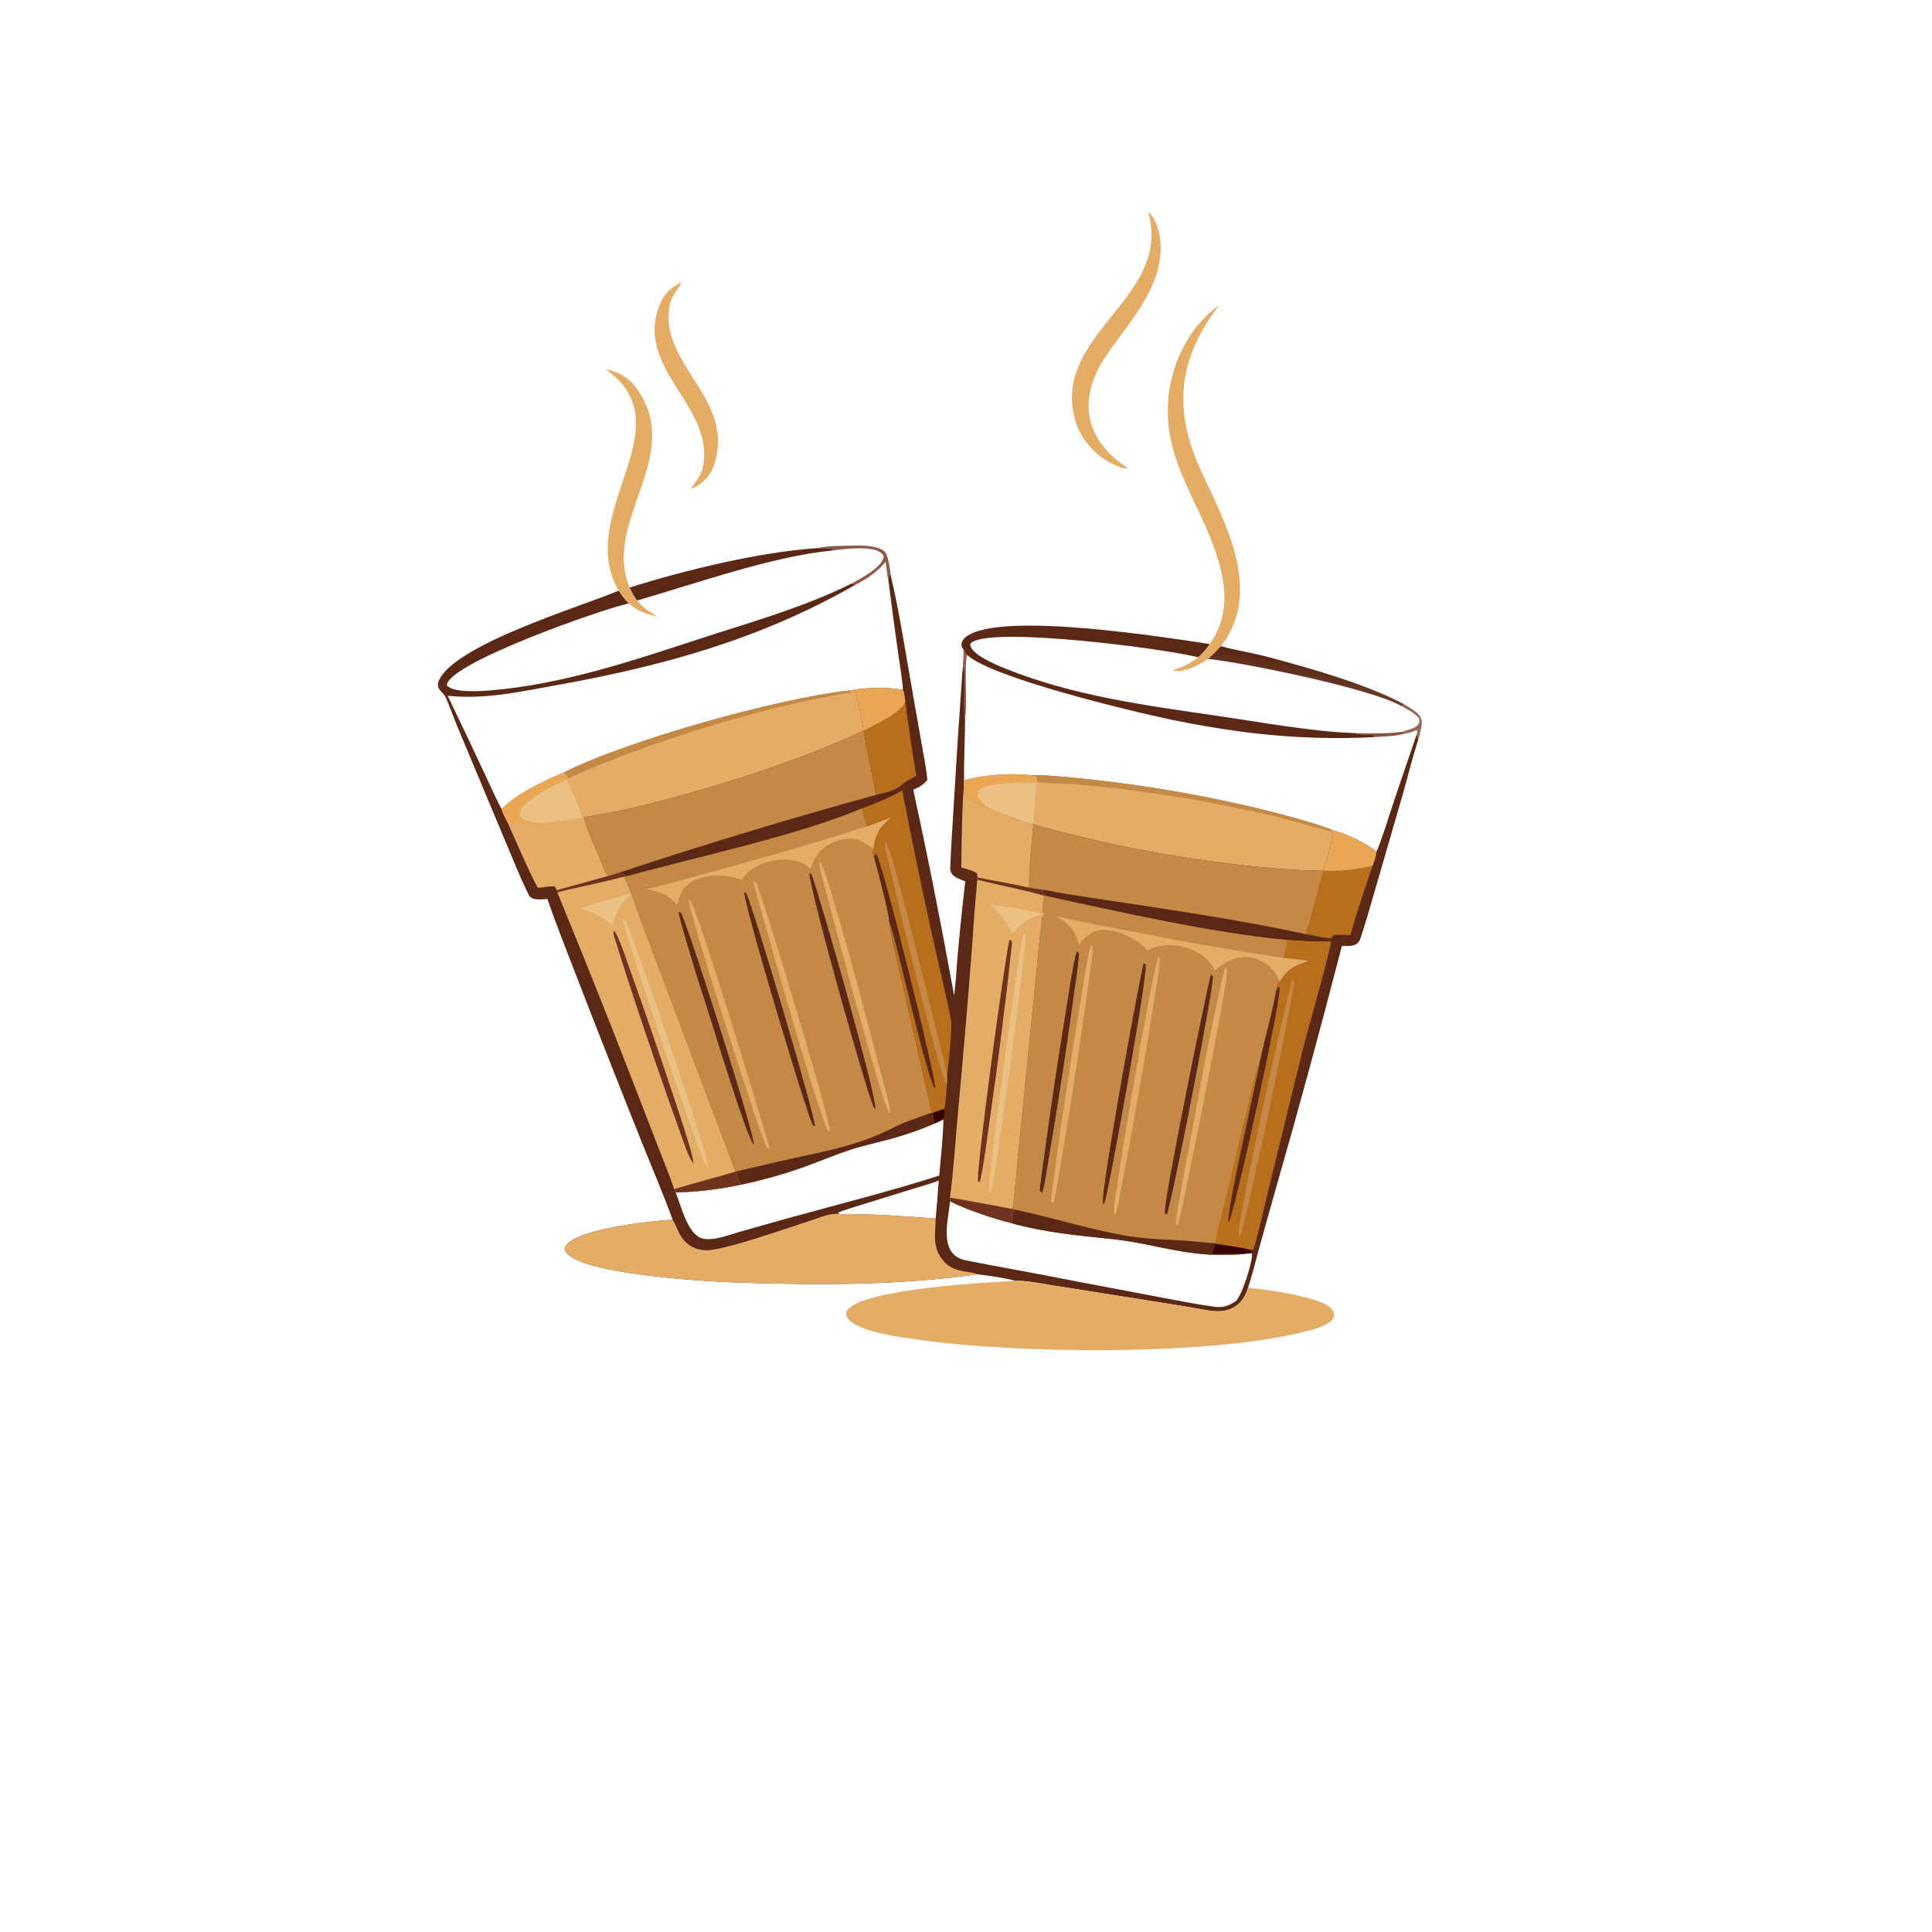 <?xml version="1.0" encoding="utf-8" ?><svg xmlns="http://www.w3.org/2000/svg" xmlns:xlink="http://www.w3.org/1999/xlink" width="3162" height="3162" viewBox="0 0 3162 3162"><path fill="#5B2815" d="M1454.42 953.352C1454.72 949.513 1454.86 945.682 1455.03 941.836L1457.51 940.51C1471.46 997.666 1484.24 1080.97 1494.71 1139.85L1509.42 1223.04C1512.08 1238.23 1516.7 1261.9 1517.72 1276.89C1509.83 1285.02 1505.25 1288.12 1494.68 1292.44C1517 1394.99 1537.56 1497.92 1556.36 1601.18L1561.67 1629.46L1564.63 1599.54C1567.69 1552.39 1574.26 1490.01 1579.76 1442.6C1568.56 1437.89 1554.6 1434.44 1555.18 1420.12C1556.64 1384.5 1559 1348.94 1561.19 1313.35C1565.28 1242.81 1569.87 1172.29 1574.95 1101.81C1576.89 1095 1577.7 1092.03 1578.67 1085.08C1580.4 1109.98 1576.33 1152.96 1579.51 1175.3C1579.39 1209.3 1577.5 1243.45 1577.76 1277.32C1605.26 1268.44 1657.76 1264.8 1686.81 1268.73C1714.9 1268.13 1764.7 1273.47 1793.23 1276.72C1905.2 1289.47 2018.74 1310.55 2127.22 1341.1C2139.52 1344.56 2170.61 1353.76 2180.98 1358.85C2203.04 1364.63 2234.99 1379.22 2252.63 1393.92C2257.17 1387.68 2278.13 1320.92 2281.89 1309.59L2318.09 1203.41L2319.89 1204.21L2321.1 1210.81C2312.15 1238.38 2304.12 1270.81 2296.14 1299.02L2252.2 1450.68C2243.82 1479.22 2235.84 1508.04 2226.43 1536.24C2221.84 1550 2208.32 1548.25 2196.18 1548.25C2161.91 1681.24 2125.85 1813.77 2088 1945.8C2078.39 1979.5 2068.95 2013.25 2059.68 2047.05C2054.53 2065.76 2048.7 2089.73 2042.58 2107.43C2033.75 2139.48 2008.91 2150.23 1977.96 2144.73C1949.61 2139.7 1920.75 2135.09 1892.31 2130.53L1724.21 2103.94C1711.71 2101.95 1672.33 2094.56 1662.07 2096.41C1646.2 2091.6 1616.2 2087.51 1599.52 2085.55C1472.63 2103.99 1335.95 2103.31 1207.82 2099.15C1167.96 2097.85 932.202 2086.07 924.08 2043.98C929.321 2011.85 1070.92 1997.75 1100.85 1996.21C1085.99 1955.01 1065.13 1906.37 1048.67 1865.17C1014.34 1779.31 980.489 1693.26 947.12 1607.02C930.192 1563.07 911.082 1515.45 895.875 1471.31C887.062 1471.86 870.308 1474.35 865.74 1465.27C852.244 1438.44 840.709 1409.23 829.044 1381.57L749.369 1191.12C742.635 1175.01 736.931 1158.43 729.998 1142.42C726.794 1135.03 720.788 1132.17 717.737 1125.76C716.247 1122.63 716.388 1118.96 717.555 1115.76C739.323 1056.15 951.982 992.487 1011.07 967.244L1012.47 966.636C1018.39 974.907 1022.04 980.414 1029.32 987.549C988.71 995.788 733.668 1085.15 731.3 1121.36C740.384 1134.54 787.872 1131.18 802.765 1129.94C919.642 1120.19 1032.63 1082.38 1143.44 1046.08C1226.64 1018.82 1314.97 994.349 1393.41 955.197L1399.97 957.07C1243.91 1046.36 1085.66 1090.03 909.212 1121.68C847.499 1132.74 796.169 1144.73 732.683 1138.78C753.409 1181.72 773.843 1224.81 793.986 1268.03C798.105 1276.82 817.697 1319.85 821.094 1324.35C844.008 1299.81 890.27 1277.96 921.747 1264.75C1026.63 1211.95 1273.32 1142.79 1390.8 1130.07C1418.42 1125.16 1450.11 1124.06 1477.69 1129.23C1477.96 1120.61 1471.96 1083.26 1470.51 1072.92C1464.82 1033.11 1459.45 993.253 1454.42 953.352ZM2048.71 2050.71C2044.71 2051.11 2038.92 2051.87 2035.05 2052.05C2025.8 2053.9 2011.83 2053.26 2002.24 2053.52C1940.76 2055.54 1882.17 2034.34 1822.06 2028.05C1765.24 2022.1 1710.95 2017.33 1655.53 2001.87C1625.19 1994.33 1583.03 1980.09 1555.05 1966.27C1551.2 1999.86 1535.93 2053.92 1580.73 2062.77C1604.09 2067.38 1627.26 2071.78 1650.67 2076.06C1689.13 2083.06 1727.52 2090.37 1765.86 2097.98L1915.66 2126.33C1939.3 2130.67 1962.71 2135.4 1986.93 2138.55C2001.45 2140.43 2009.61 2137.86 2021.91 2129.98C2032.18 2123.4 2052.39 2058.31 2048.71 2050.71ZM1530.1 1838.59C1507.5 1848.31 1484.28 1856.51 1460.58 1863.15C1439.08 1869.1 1413.33 1874.57 1392.51 1881.35C1366.93 1889.67 1339.9 1901.2 1314.29 1910.39C1281.24 1922 1247.48 1931.48 1213.22 1938.77C1177.9 1946.38 1141.94 1950.68 1105.81 1951.61C1114.52 1973 1123.22 2011.71 1143.33 2024.29C1159.56 2034.45 1191.85 2021.4 1209.86 2016.28L1287 1994.5C1365.36 1972.73 1461.08 1948.67 1537.17 1923.99C1539.47 1896.75 1543.86 1858.53 1544 1832.04L1530.1 1838.59ZM1531.31 1994.4C1533.26 1973.69 1534.95 1952.95 1536.38 1932.2C1525.93 1936.59 1504.82 1942.43 1493.42 1945.95L1409.13 1972.13C1401.98 1974.37 1376.86 1981.68 1371.47 1984.92L1373.84 1986.88C1425.16 1986.58 1480.26 1990.39 1531.31 1994.4Z"/><path fill="#C48946" d="M1709.32 1466.14L1711.35 1466.21C1832.95 1492.55 1982.77 1526.69 2104.82 1538.18C2128.12 1540.22 2155.31 1542 2178.45 1540.96C2166.7 1595.36 2145.31 1665.06 2131.19 1720.75L2072.89 1958.91C2069.43 1973.06 2054.48 2039.65 2050.07 2046.46L2048.71 2050.71C2044.71 2051.11 2038.92 2051.87 2035.05 2052.05C2025.8 2053.9 2011.83 2053.26 2002.24 2053.52C1940.76 2055.54 1882.17 2034.34 1822.06 2028.05C1765.24 2022.1 1710.95 2017.33 1655.53 2001.87C1656.58 1992.99 1653.7 1985.8 1661.01 1979.71L1656.83 1978.65C1659.81 1968.87 1665.23 1900.92 1666.65 1886.37L1695.44 1598.71C1698.29 1569.99 1701.7 1530.16 1705.93 1500.58C1707.79 1498.52 1709.36 1496.78 1710.64 1495.36L1706.63 1492.88C1705.27 1486.41 1708.16 1473.28 1709.32 1466.14Z"/><path fill="#B76F1D" d="M2104.82 1538.18C2128.12 1540.22 2155.31 1542 2178.45 1540.96C2166.7 1595.36 2145.31 1665.06 2131.19 1720.75L2072.89 1958.91C2069.43 1973.06 2054.48 2039.65 2050.07 2046.46C2033.02 2041.82 2008.32 2038.6 1990.28 2035.85L1988.86 2034.72C1990.88 2019.09 2007.09 1957.76 2011.64 1938.77L2042.4 1810C2045.95 1795.16 2057.23 1743.32 2062.84 1733.54C2070.14 1698.46 2083.01 1655.17 2088.51 1621.43C2089.1 1614.81 2088.85 1610.03 2094.38 1605.99C2107.76 1585.11 2118.95 1579.82 2141.33 1572.63C2128.63 1570.59 2113.46 1569.27 2100.52 1567.77C2102.08 1560.4 2108.38 1544.3 2104.82 1538.18Z"/><path fill="#5B2815" d="M2088.51 1621.43L2091.47 1616.07L2094.21 1615.52C2098.89 1627.95 2019.02 1993.19 2010.75 2000.95C2005.15 1990.07 2057.61 1765.23 2062.84 1733.54C2070.14 1698.46 2083.01 1655.17 2088.51 1621.43Z"/><path fill="#C48946" d="M2115.12 1603.3C2117.89 1605.49 2116.91 1604.47 2118.41 1608.01C2099.21 1712.78 2077.84 1817.13 2054.32 1921.02C2050.75 1937.07 2034.32 2013.1 2029.29 2024.02L2027.19 2021.33C2024.07 2001.47 2101.84 1646.46 2115.12 1603.3Z"/><path fill="#5B2815" d="M1661.01 1979.71C1720.49 1992.05 1779.71 2011.25 1839.92 2021.95C1872.29 2027.7 1904.87 2028.45 1937.78 2030.38C1952.3 2031.24 1976.1 2034.54 1988.86 2034.72L1990.28 2035.85C2008.32 2038.6 2033.02 2041.82 2050.07 2046.46L2048.71 2050.71C2044.71 2051.11 2038.92 2051.87 2035.05 2052.05C2025.8 2053.9 2011.83 2053.26 2002.24 2053.52C1940.76 2055.54 1882.17 2034.34 1822.06 2028.05C1765.24 2022.1 1710.95 2017.33 1655.53 2001.87C1656.58 1992.99 1653.7 1985.8 1661.01 1979.71Z"/><path fill="#380000" d="M1990.28 2035.85C2008.32 2038.6 2033.02 2041.82 2050.07 2046.46L2048.71 2050.71C2044.71 2051.11 2038.92 2051.87 2035.05 2052.05C2020.85 2050.88 1998.96 2051.54 1984.18 2051.54C1985.66 2046.03 1986.63 2040 1990.28 2035.85Z"/><path fill="#E3AC67" d="M1766.3 1546.24C1759.12 1521.33 1750.87 1514.51 1730.48 1499.63C1773.14 1510.17 1823.29 1518.87 1867 1527.26C1944.5 1542.66 2022.36 1556.17 2100.52 1567.77C2113.46 1569.27 2128.63 1570.59 2141.33 1572.63C2118.95 1579.82 2107.76 1585.11 2094.38 1605.99C2091.11 1600.46 2088.18 1592.67 2084.04 1588.25C2054.03 1556.18 2017.53 1561.68 1988.11 1588.4C1987 1586.08 1985.78 1583.81 1984.47 1581.59C1965.41 1549.84 1910.33 1536.78 1878.46 1555.38C1858.98 1535.82 1829.2 1519.62 1800.31 1522.35C1785.15 1523.78 1774.9 1534.61 1766.3 1546.24Z"/><path fill="#E3AC67" d="M2004.72 1584.57L2008.08 1586.65C2011.88 1601.84 1936.16 1974.91 1928.15 2005.17L1924.71 2002.69C1923.93 1996.43 1935.21 1934.37 1937.04 1924.98C1958.73 1813.4 1977.68 1694.62 2004.72 1584.57Z"/><path fill="#E3AC67" d="M1896.29 1565.06C1896.93 1565.79 1897.86 1567.67 1898.38 1568.62C1897.12 1591.55 1889.01 1636.45 1885.17 1660.46C1875.29 1721.82 1864.84 1783.09 1853.81 1844.25C1848.01 1877.02 1841.91 1909.74 1835.5 1942.4C1833.26 1953.81 1829.27 1978.01 1825.46 1988.13L1822.83 1985.18C1821.46 1965.97 1885.95 1585.49 1896.29 1565.06Z"/><path fill="#E3AC67" d="M1785.37 1546.35C1786.87 1547.43 1787.19 1548.09 1788.4 1549.54C1788.63 1561.23 1785.03 1583.33 1783.39 1595.55C1779.65 1623.56 1775.72 1651.54 1771.61 1679.5C1761.9 1745.84 1751.55 1812.08 1740.57 1878.22C1735.6 1907.46 1730.57 1941 1724.16 1969.72C1721.65 1968.6 1723.02 1969.38 1720.24 1967.07C1720.48 1953.37 1725.09 1925.07 1727.03 1910.74C1732.44 1870.78 1738.2 1830.88 1744.3 1791.02C1752.59 1736.24 1761.27 1681.51 1770.34 1626.86C1773.93 1605.55 1779.7 1565.78 1785.37 1546.35Z"/><path fill="#5B2815" d="M1762.32 1557.12C1765 1558.8 1764.04 1558 1765.79 1560.92C1765.57 1575.91 1759.03 1617.4 1756.64 1634.63C1749.46 1686.99 1741.74 1739.27 1733.49 1791.47C1728 1826.26 1722.34 1861.02 1716.5 1895.76C1713.94 1911.02 1710.05 1938.67 1705.59 1952.36C1703.95 1951.37 1703.24 1950.44 1701.84 1949.07C1701.51 1943.74 1708.98 1892.46 1710.25 1882.93C1720.36 1807.91 1731.59 1733.05 1743.94 1658.37C1747.81 1634.67 1756.04 1576.9 1762.32 1557.12Z"/><path fill="#5B2815" d="M1981.58 1595.38L1984.99 1597.43C1987.77 1611.94 1919.47 1960.53 1909.67 1988.05L1906.5 1985.67C1902.59 1973.49 1972.28 1633.02 1981.58 1595.38Z"/><path fill="#5B2815" d="M1871.68 1576.71C1873.79 1577.63 1874.29 1577.23 1875.02 1578.99C1879.63 1590.13 1814.2 1954.2 1807.19 1970.56L1805.13 1969.01C1800.15 1958.05 1861.64 1617.42 1871.68 1576.71Z"/><path fill="#C48946" d="M1026.92 1433.71C1142.49 1401.84 1302.9 1368.2 1410.85 1322.99C1413.76 1331.97 1415.95 1345.76 1419.09 1352.44C1432.69 1347.34 1446.27 1342.16 1459.81 1336.92C1445.07 1349.22 1436 1358.91 1431.43 1378.54C1431.61 1386.43 1431.11 1387.55 1428.26 1394.98C1429.04 1399.16 1428.62 1399.63 1430.73 1402.91C1435.39 1420.08 1455.36 1495.5 1455.56 1509.38C1456.42 1525.61 1474.25 1597.9 1479.17 1618.59C1495.02 1685.41 1509.1 1754.37 1525.45 1820.85L1526.33 1821.46C1527.35 1828.87 1527.71 1831.56 1530.1 1838.59C1507.5 1848.31 1484.28 1856.51 1460.58 1863.15C1439.08 1869.1 1413.33 1874.57 1392.51 1881.35C1366.93 1889.67 1339.9 1901.2 1314.29 1910.39C1281.24 1922 1247.48 1931.48 1213.22 1938.77C1208.24 1934.04 1206.39 1924.17 1205.02 1917.39L1203.8 1917.44L1076.08 1578.74L1045.28 1496.57C1036.86 1473.48 1033.1 1457.2 1020.93 1435L1026.92 1433.71Z"/><path fill="#E3AC67" d="M1459.81 1336.92C1445.07 1349.22 1436 1358.91 1431.43 1378.54L1428.78 1388.5C1424.46 1386.06 1409.4 1375.86 1406.58 1374.95C1392.3 1370.3 1371.16 1373.33 1358.2 1381.04C1340.59 1391.53 1332.6 1402.77 1326.9 1421.74C1295.83 1394.34 1235.9 1406.92 1213.79 1439.65C1188.4 1431.32 1159.7 1429.91 1134.67 1441.69C1117.49 1449.78 1112.83 1464.74 1108.1 1481.24C1092.99 1462.38 1080.27 1460.16 1057.59 1455.26C1090.37 1448.03 1128.39 1436.92 1161.07 1427.94C1218.31 1412.3 1275.42 1396.16 1332.38 1379.52C1361.39 1370.86 1390.14 1360.99 1419.09 1352.44C1432.69 1347.34 1446.27 1342.16 1459.81 1336.92Z"/><path fill="#5B2815" d="M1525.45 1820.85L1526.33 1821.46C1527.35 1828.87 1527.71 1831.56 1530.1 1838.59C1507.5 1848.31 1484.28 1856.51 1460.58 1863.15C1439.08 1869.1 1413.33 1874.57 1392.51 1881.35C1366.93 1889.67 1339.9 1901.2 1314.29 1910.39C1281.24 1922 1247.48 1931.48 1213.22 1938.77C1208.24 1934.04 1206.39 1924.17 1205.02 1917.39C1237.54 1909.47 1270.14 1901.89 1302.82 1894.63C1360.8 1882.24 1408.52 1872.88 1462.12 1845.51C1480.05 1836.35 1506.3 1827.79 1525.45 1820.85Z"/><path fill="#E3AC67" d="M1233.12 1441.03L1236.37 1442.17C1243.29 1449.13 1353.97 1815.77 1358.58 1851C1354.84 1850.54 1356.63 1850.93 1353.11 1848.27C1322.09 1759.59 1290.12 1646.84 1264.31 1555.92L1243.78 1483.47C1240.55 1471.82 1234.67 1452.61 1233.12 1441.03Z"/><path fill="#E3AC67" d="M1340.84 1408.72C1353.59 1414.96 1440.2 1750.4 1452.42 1796.91C1454.16 1803.56 1457.76 1815.58 1456.43 1822.48C1444.87 1815.99 1356.46 1476.97 1344.81 1431.52C1343.33 1425.74 1340.27 1414.73 1340.84 1408.72Z"/><path fill="#E3AC67" d="M1127.15 1472.38C1127.64 1472.61 1128.15 1472.8 1128.62 1473.07C1139.99 1479.54 1247.59 1837.42 1259.69 1879.57L1255.94 1879.61C1248.22 1871.73 1128.35 1497.8 1127.15 1472.38Z"/><path fill="#5B2815" d="M1324.62 1429.02C1326.41 1429.73 1327.9 1429.97 1328.37 1431.29C1345.31 1478.68 1434.15 1791.23 1432.8 1814.67C1432.16 1814.32 1431.48 1814.05 1430.88 1813.63C1423.95 1808.75 1325.99 1461.21 1324.62 1429.02Z"/><path fill="#5B2815" d="M1110.61 1492.11L1114.79 1494.33C1130.63 1527.95 1236.13 1859.75 1233.76 1873.3C1222.47 1865.44 1158.95 1652.82 1148.08 1621.64C1143.82 1609.43 1111.02 1502.64 1110.61 1492.11Z"/><path fill="#5B2815" d="M1218.12 1459.91L1221.38 1461.9C1234.08 1488.98 1332.42 1820.14 1333.85 1843.34L1329.99 1841.48C1316.19 1809.57 1216.96 1480.04 1218.12 1459.91Z"/><path fill="#E3AC67" d="M1599.61 1435.78C1626.11 1441.72 1657.07 1446.16 1681.76 1452.19C1690.53 1453.59 1700.23 1455.35 1708.95 1456.42L1705.25 1458.62C1706.33 1462.95 1708.27 1461.55 1711.35 1466.21L1709.32 1466.14C1708.16 1473.28 1705.27 1486.41 1706.63 1492.88L1710.64 1495.36C1709.36 1496.78 1707.79 1498.52 1705.93 1500.58C1701.7 1530.16 1698.29 1569.99 1695.44 1598.71L1666.65 1886.37C1665.23 1900.92 1659.81 1968.87 1656.83 1978.65L1661.01 1979.71C1653.7 1985.8 1656.58 1992.99 1655.53 2001.87C1625.19 1994.33 1583.03 1980.09 1555.05 1966.27L1554.7 1960.07C1560.29 1920.22 1563.45 1869.5 1567.16 1828.83C1575.06 1744.09 1582.32 1659.28 1588.95 1574.43C1592.48 1530.25 1595.17 1483.42 1599.48 1439.7L1599.61 1435.78Z"/><path fill="#6E331E" d="M1554.7 1960.07C1589.25 1965.79 1622.47 1972.24 1656.83 1978.65L1661.01 1979.71C1653.7 1985.8 1656.58 1992.99 1655.53 2001.87C1625.19 1994.33 1583.03 1980.09 1555.05 1966.27L1554.7 1960.07Z"/><path fill="#6E331E" d="M1599.61 1435.78C1626.11 1441.72 1657.07 1446.16 1681.76 1452.19C1690.53 1453.59 1700.23 1455.35 1708.95 1456.42L1705.25 1458.62C1706.33 1462.95 1708.27 1461.55 1711.35 1466.21L1709.32 1466.14C1681.89 1457.45 1631.03 1448.01 1599.48 1439.7L1599.61 1435.78Z"/><path fill="#EBC083" d="M1675.35 1527.46L1677.9 1528.96C1680.65 1534.72 1673.38 1584.35 1672.13 1594.86C1662.71 1675.08 1652.13 1755.15 1640.43 1835.06C1635.89 1866.21 1629.06 1922.24 1621.84 1951.82C1620.34 1951.17 1619.6 1950.35 1618.26 1949.27C1617.72 1938.26 1627.87 1860.38 1629.65 1845.73C1638.5 1774.21 1648.15 1702.79 1658.6 1631.49C1662.05 1607.83 1669.57 1548.59 1675.35 1527.46Z"/><path fill="#6E331E" d="M1652.12 1538.07C1655.98 1540.04 1654.47 1538.76 1656.5 1542.23C1646.02 1639.54 1633.77 1736.65 1619.73 1833.51C1616.8 1853.86 1608.5 1919.31 1603.4 1934.51L1600.88 1933.27C1596.27 1922.49 1644.75 1566.95 1652.12 1538.07Z"/><path fill="#EBC083" d="M1621.52 1480.25C1643.43 1482.88 1682.76 1489.91 1704.52 1494.8L1704.77 1495.89L1684.63 1503.67C1671.03 1512.63 1666.58 1516.94 1655.83 1528.76C1646.95 1506.47 1638.34 1497.44 1621.52 1480.25Z"/><path fill="#E3AC67" d="M995.68 1433.47L1012.84 1428.38C1018.7 1431.07 1020.77 1432.02 1026.92 1433.71L1020.93 1435C1033.1 1457.2 1036.86 1473.48 1045.28 1496.57L1076.08 1578.74L1203.8 1917.44L1205.02 1917.39C1206.39 1924.17 1208.24 1934.04 1213.22 1938.77C1177.9 1946.38 1141.94 1950.68 1105.81 1951.61L1103.37 1946.25C1097.59 1928.14 1087.3 1903.33 1080.29 1885.19L1039.43 1779.72C998.199 1672.96 955.774 1566.65 912.168 1460.83L910.971 1456.86L995.68 1433.47Z"/><path fill="#6E331E" d="M1203.8 1917.44L1205.02 1917.39C1206.39 1924.17 1208.24 1934.04 1213.22 1938.77C1177.9 1946.38 1141.94 1950.68 1105.81 1951.61L1103.37 1946.25C1137.09 1935.77 1171 1927.63 1203.8 1917.44Z"/><path fill="#6E331E" d="M995.68 1433.47L1012.84 1428.38C1018.7 1431.07 1020.77 1432.02 1026.92 1433.71L1020.93 1435C997.583 1440.91 974.128 1446.4 950.579 1451.46C940.542 1453.7 921.166 1457.46 912.168 1460.83L910.971 1456.86L995.68 1433.47Z"/><path fill="#EBC083" d="M1019.2 1504.61C1022.45 1505.72 1021.51 1505.35 1024.38 1507.34C1042.12 1548.36 1160.09 1891.19 1158.83 1910.67C1157.97 1910.1 1156.99 1909.68 1156.23 1908.98C1147.29 1900.79 1023.06 1529.54 1019.2 1504.61Z"/><path fill="#6E331E" d="M1004.9 1523.54C1011.04 1527.27 1026.2 1573.63 1029.71 1583.37C1053.53 1649.79 1076.53 1716.51 1098.7 1783.5C1104.01 1799.52 1135.94 1892.45 1134.69 1903.37C1128.08 1898.93 1113.7 1854.63 1109.93 1844.21C1085.5 1776.09 1061.92 1707.67 1039.19 1638.97C1027.3 1603.11 1015.48 1566.4 1004.39 1530.22C1003.55 1527.47 1004.09 1526.03 1004.9 1523.54Z"/><path fill="#EBC083" d="M1030.95 1462.65L1032 1464.47C1014.72 1479.58 1008.07 1492.46 1002.52 1514.35C993.031 1506.35 985.882 1501.36 974.777 1496C966.632 1492.58 957.918 1489.48 949.622 1486.37C974.848 1478.23 1005.44 1469.44 1030.95 1462.65Z"/><path fill="#E3AC67" d="M1577.76 1277.32C1605.26 1268.44 1657.76 1264.8 1686.81 1268.73C1714.9 1268.13 1764.7 1273.47 1793.23 1276.72C1905.2 1289.47 2018.74 1310.55 2127.22 1341.1C2139.52 1344.56 2170.61 1353.76 2180.98 1358.85L2175.44 1359.75C2178.71 1361.84 2180.65 1361.96 2180.75 1364.72C2181.13 1375.1 2169.11 1416.63 2165.09 1425.03C2124.18 1425.33 2070.06 1420.16 2029.89 1415.59C1915.46 1402.7 1802.28 1380.52 1691.45 1349.28L1690.22 1348.57C1675.61 1345.85 1628.72 1328.04 1615.33 1321.11C1601.6 1317.77 1590.18 1309.98 1578.61 1302.24C1578.56 1296.09 1578.13 1290.25 1577.73 1284.13L1577.76 1277.32Z"/><path fill="#EBC083" d="M1577.76 1277.32C1605.26 1268.44 1657.76 1264.8 1686.81 1268.73C1696.08 1271.46 1697.02 1269.67 1697.69 1280.14C1684.67 1279.47 1667.02 1278.58 1654.38 1281.61L1695.95 1281.29C1695.23 1293.3 1693.08 1338.37 1690.22 1348.57C1675.61 1345.85 1628.72 1328.04 1615.33 1321.11C1601.6 1317.77 1590.18 1309.98 1578.61 1302.24C1578.56 1296.09 1578.13 1290.25 1577.73 1284.13L1577.76 1277.32Z"/><path fill="#E9A655" d="M1577.76 1277.32C1605.26 1268.44 1657.76 1264.8 1686.81 1268.73C1696.08 1271.46 1697.02 1269.67 1697.69 1280.14C1684.67 1279.47 1667.02 1278.58 1654.38 1281.61C1627.34 1284.07 1573.42 1285.24 1615.33 1321.11C1601.6 1317.77 1590.18 1309.98 1578.61 1302.24C1578.56 1296.09 1578.13 1290.25 1577.73 1284.13L1577.76 1277.32Z"/><path fill="#C48946" d="M1686.81 1268.73C1714.9 1268.13 1764.7 1273.47 1793.23 1276.72C1905.2 1289.47 2018.74 1310.55 2127.22 1341.1C2139.52 1344.56 2170.61 1353.76 2180.98 1358.85L2175.44 1359.75C2145.67 1352.94 2113.06 1342.4 2081.9 1334.99C2014.84 1319.27 1947.1 1306.6 1878.89 1297.04C1838.91 1291.31 1798.76 1286.8 1758.5 1283.51C1742.98 1282.29 1710.95 1282.63 1697.69 1280.14C1697.02 1269.67 1696.08 1271.46 1686.81 1268.73Z"/><path fill="#E3AC67" d="M1100.85 1996.21C1106.98 2005.92 1109.68 2017 1116.7 2026.49C1126.22 2039.38 1139.07 2045.58 1154.85 2046.25C1183.51 2047.48 1293.94 2007.98 1328.91 1996.86C1342.39 1992.58 1359.68 1984.73 1373.84 1986.88C1425.16 1986.58 1480.26 1990.39 1531.31 1994.4C1531.15 2021.04 1524.76 2041.83 1545.07 2064.67C1562.35 2084.1 1589.36 2079.81 1599.52 2085.55C1472.63 2103.99 1335.95 2103.31 1207.82 2099.15C1167.96 2097.85 932.202 2086.07 924.08 2043.98C929.321 2011.85 1070.92 1997.75 1100.85 1996.21Z"/><path fill="#E3AC67" d="M921.747 1264.75C1026.63 1211.95 1273.32 1142.79 1390.8 1130.07L1389.72 1133.79C1396.12 1133.1 1396.31 1132 1401.05 1134.39C1405.62 1148.84 1410.32 1179.12 1413.35 1195.37C1305.8 1249.02 1076.13 1320.19 956.788 1337.28L953.274 1338.41C952.143 1330.19 932.055 1279.15 926.261 1275.74L929.461 1274.24C926.948 1269.47 926.442 1267.39 921.747 1264.75Z"/><path fill="#C48946" d="M921.747 1264.75C1026.63 1211.95 1273.32 1142.79 1390.8 1130.07L1389.72 1133.79C1251.07 1155.65 1054.58 1216.66 929.461 1274.24C926.948 1269.47 926.442 1267.39 921.747 1264.75Z"/><path fill="#C48946" d="M1691.45 1349.28C1802.28 1380.52 1915.46 1402.7 2029.89 1415.59C2070.06 1420.16 2124.18 1425.33 2165.09 1425.03L2166.06 1425.29C2158.68 1451.83 2145.96 1504.96 2137.26 1528.92C2020.36 1503.59 1903.56 1487.35 1785.41 1469.27C1760.08 1465.4 1733.98 1461.59 1708.95 1456.42C1700.23 1455.35 1690.53 1453.59 1681.76 1452.19L1684.62 1450.79C1682.84 1439.33 1689.36 1364.4 1691.45 1349.28Z"/><path fill="#C48946" d="M1413.35 1195.37L1414.17 1195.44C1415.82 1219.08 1429.57 1273.78 1433.92 1300.88C1292.49 1339.77 1152.08 1382.28 1012.84 1428.38L995.68 1433.47C994.389 1432.19 991.04 1428.32 990.568 1426.95C985.974 1413.58 954.234 1346.36 956.788 1337.28C1076.13 1320.19 1305.8 1249.02 1413.35 1195.37Z"/><path fill="#B76F1D" d="M1410.85 1322.99C1429.77 1315.87 1459.95 1304.17 1476.58 1293.39C1491.76 1372.06 1507.97 1450.53 1525.19 1528.78L1546.17 1621.51C1548.52 1631.88 1557.09 1667.54 1557.05 1675.94C1556.95 1698.11 1553.3 1734.89 1550.25 1757.11C1550.16 1762.25 1550.16 1767.67 1549.88 1772.78C1549.31 1779.34 1547.45 1810.67 1545.38 1814.77C1545.93 1822.86 1545.8 1824.12 1544 1832.04L1530.1 1838.59C1527.71 1831.56 1527.35 1828.87 1526.33 1821.46L1525.45 1820.85C1509.1 1754.37 1495.02 1685.41 1479.17 1618.59C1474.25 1597.9 1456.42 1525.61 1455.56 1509.38C1455.36 1495.5 1435.39 1420.08 1430.73 1402.91C1428.62 1399.63 1429.04 1399.16 1428.26 1394.98C1431.11 1387.55 1431.61 1386.43 1431.43 1378.54C1436 1358.91 1445.07 1349.22 1459.81 1336.92C1446.27 1342.16 1432.69 1347.34 1419.09 1352.44C1415.95 1345.76 1413.76 1331.97 1410.85 1322.99Z"/><path fill="#C48946" d="M1549.88 1772.78L1548.42 1773.52C1536.48 1755.55 1452.96 1411.22 1447.44 1380.35L1449.24 1377.98C1460.94 1385.17 1536.91 1711.57 1550.25 1757.11C1550.16 1762.25 1550.16 1767.67 1549.88 1772.78Z"/><path fill="#5B2815" d="M1430.73 1402.91L1432.15 1398.4L1434.45 1398.11C1444.7 1412.36 1532.72 1766.65 1530.67 1781.78C1518.05 1772.8 1468.23 1541.2 1455.56 1509.38C1455.36 1495.5 1435.39 1420.08 1430.73 1402.91Z"/><path fill="#380000" d="M1545.38 1814.77C1545.93 1822.86 1545.8 1824.12 1544 1832.04L1530.1 1838.59C1527.71 1831.56 1527.35 1828.87 1526.33 1821.46C1532.72 1818.83 1538.83 1816.92 1545.38 1814.77Z"/><path fill="#E3AC67" d="M821.094 1324.35C844.008 1299.81 890.27 1277.96 921.747 1264.75C926.442 1267.39 926.948 1269.47 929.461 1274.24L926.261 1275.74C932.055 1279.15 952.143 1330.19 953.274 1338.41L956.788 1337.28C954.234 1346.36 985.974 1413.58 990.568 1426.95C991.04 1428.32 994.389 1432.19 995.68 1433.47L910.971 1456.86C909.799 1453.21 910.026 1453.36 907.22 1450.8C900.627 1450.14 888.497 1452.53 880.311 1453.18C867.012 1429.75 842.726 1372.62 830.548 1345.71C826.69 1338.05 823.75 1332.61 821.094 1324.35Z"/><path fill="#EBC083" d="M821.094 1324.35C844.008 1299.81 890.27 1277.96 921.747 1264.75C926.442 1267.39 926.948 1269.47 929.461 1274.24L926.261 1275.74C932.055 1279.15 952.143 1330.19 953.274 1338.41C936.461 1340.83 912.493 1343.48 896.379 1346.62C884.439 1349.61 842.613 1348.31 830.548 1345.71C826.69 1338.05 823.75 1332.61 821.094 1324.35Z"/><path fill="#E9A655" d="M821.094 1324.35C844.008 1299.81 890.27 1277.96 921.747 1264.75C926.442 1267.39 926.948 1269.47 929.461 1274.24L926.261 1275.74C908.353 1284.89 845.19 1313.36 850.896 1336.14C860.93 1347.7 882.04 1346.48 896.379 1346.62C884.439 1349.61 842.613 1348.31 830.548 1345.71C826.69 1338.05 823.75 1332.61 821.094 1324.35Z"/><path fill="#E3AC67" d="M1573.36 1419.85C1573.61 1385.05 1574.61 1317.18 1577.73 1284.13C1578.13 1290.25 1578.56 1296.09 1578.61 1302.24C1590.18 1309.98 1601.6 1317.77 1615.33 1321.11C1628.72 1328.04 1675.61 1345.85 1690.22 1348.57L1691.45 1349.28C1689.36 1364.4 1682.84 1439.33 1684.62 1450.79L1681.76 1452.19C1657.07 1446.16 1626.11 1441.72 1599.61 1435.78L1599.12 1429.77C1595 1425.47 1579.89 1421.78 1573.36 1419.85Z"/><path fill="#B76F1D" d="M1390.8 1130.07C1418.42 1125.16 1450.11 1124.06 1477.69 1129.23C1480.33 1134.6 1480.29 1141.06 1481.57 1147.11C1486.4 1186.96 1493.18 1230.15 1499.55 1269.91L1487.31 1276.4C1481.1 1279.64 1477.24 1283.76 1471.59 1287.74C1461.04 1295.16 1446.51 1298 1433.92 1300.88C1429.57 1273.78 1415.82 1219.08 1414.17 1195.44L1413.35 1195.37C1410.32 1179.12 1405.62 1148.84 1401.05 1134.39C1396.31 1132 1396.12 1133.1 1389.72 1133.79L1390.8 1130.07Z"/><path fill="#E9A655" d="M1390.8 1130.07C1418.42 1125.16 1450.11 1124.06 1477.69 1129.23C1480.33 1134.6 1480.29 1141.06 1481.57 1147.11C1479.49 1163.95 1429.54 1187.48 1414.17 1195.44L1413.35 1195.37C1410.32 1179.12 1405.62 1148.84 1401.05 1134.39C1396.31 1132 1396.12 1133.1 1389.72 1133.79L1390.8 1130.07Z"/><path fill="#B76F1D" d="M2180.98 1358.85C2203.04 1364.63 2234.99 1379.22 2252.63 1393.92C2252.27 1401.79 2248.96 1409.04 2246.53 1416.7C2234.92 1451.03 2219.52 1495.72 2210.22 1530.36C2203.57 1530.2 2186.89 1528.95 2181.69 1530.98L2179.12 1535.41C2168.21 1536.09 2148.99 1530.3 2137.26 1528.92C2145.96 1504.96 2158.68 1451.83 2166.06 1425.29L2165.09 1425.03C2169.11 1416.63 2181.13 1375.1 2180.75 1364.72C2180.65 1361.96 2178.71 1361.84 2175.44 1359.75L2180.98 1358.85Z"/><path fill="#E9A655" d="M2180.98 1358.85C2203.04 1364.63 2234.99 1379.22 2252.63 1393.92C2252.27 1401.79 2248.96 1409.04 2246.53 1416.7C2219.54 1424.07 2193.92 1425.2 2166.06 1425.29L2165.09 1425.03C2169.11 1416.63 2181.13 1375.1 2180.75 1364.72C2180.65 1361.96 2178.71 1361.84 2175.44 1359.75L2180.98 1358.85Z"/><path fill="#E3AC67" d="M1662.07 2096.41C1672.33 2094.56 1711.71 2101.95 1724.21 2103.94L1892.31 2130.53C1920.75 2135.09 1949.61 2139.7 1977.96 2144.73C2008.91 2150.23 2033.75 2139.48 2042.58 2107.43C2070.17 2110.28 2098.12 2114.46 2125.16 2120.69C2139.87 2124.09 2174.36 2131.22 2181.9 2145.97C2183.68 2149.44 2183.93 2153.11 2182.34 2156.74C2176.58 2169.88 2146.79 2176.55 2134.18 2179.73C1977.69 2219.26 1659.84 2215.94 1497.53 2191.86C1467.54 2187.41 1421.59 2181.57 1396.25 2165.58C1391.08 2162.32 1386.05 2158.34 1384.98 2151.99C1384.46 2148.86 1385.66 2145.7 1387.66 2143.27C1415.38 2109.6 1614.24 2098.52 1662.07 2096.41Z"/><path fill="#5B2815" d="M1576.55 1062.51C1574.41 1060.17 1573.52 1057.76 1573.61 1054.52C1573.76 1049.12 1577.81 1044.5 1581.99 1041.51C1639.85 1000.2 1906.81 1043.16 1979.85 1054.01C1974.79 1062.41 1968.19 1068.99 1961.2 1075.83C1907.63 1061.75 1629.76 1025.79 1590.83 1051.02C1589.36 1051.98 1588.91 1052.79 1587.96 1054.08C1587.58 1071.03 1632.62 1089.06 1646.2 1094.52C1756.08 1138.76 1874.9 1154.51 1991.34 1171.46C2062.12 1181.63 2146.77 1197.57 2217.66 1199.83C2229.21 1203.76 2245.11 1201.3 2251.04 1204.17L2248.31 1206.32C2241.69 1206.83 2235.06 1207.16 2228.43 1207.3C2162.49 1209.47 2096.48 1206.16 2031.08 1197.4C1992.12 1192.14 1953.35 1185.48 1914.86 1177.44C1853.81 1164.66 1622.67 1109.25 1583.11 1072.01C1579.91 1068.4 1579.06 1066.59 1576.55 1062.51Z"/><path fill="#E3AC67" d="M1979.85 1054.01C2001.82 1024.28 2007.67 987.687 2001.77 951.797C1982.8 836.558 1895.78 763.625 1913.67 639.269C1918.83 604.14 1932.29 570.748 1952.95 541.868C1966.15 523.654 1978.22 512.562 1995.65 498.858C1926.75 589.425 1919.44 672.591 1967.57 774.833C2007.39 859.418 2065.3 967.759 2000.26 1054.99C1999.59 1055.88 1998.91 1056.77 1998.21 1057.65C1990.72 1065.72 1985.42 1071.07 1977.23 1078.42C1964.94 1087.33 1934.45 1103 1919.45 1097.01C1938.22 1090.7 1945.48 1087.24 1961.2 1075.83C1968.19 1068.99 1974.79 1062.41 1979.85 1054.01Z"/><path fill="#E3AC67" d="M1879.15 347.108C1888.65 353.423 1895.97 373.05 1897.71 383.914C1910.82 459.971 1853.54 520.424 1813.11 578.021C1763.19 649.127 1771.73 717.577 1845.89 766.08C1842.95 767.587 1839.21 766.015 1835.05 765.255C1798.2 752.825 1767.63 721.121 1758.39 683.181C1724.52 544.055 1919 487.119 1879.15 347.108Z"/><path fill="#E3AC67" d="M990.875 604.131C1020.91 610.997 1035.85 623.092 1050.75 649.422C1110.59 755.105 986.832 856.223 1030.63 961.537C1035.04 971.253 1036.35 973.948 1042.82 982.775C1054.22 996.865 1061.43 999.973 1076.88 1009.43C1057.93 1004.42 1044.07 1001.49 1029.32 987.549C1022.04 980.414 1018.39 974.907 1012.47 966.636C938.987 838.73 1124.62 697.909 990.875 604.131Z"/><path fill="#E3AC67" d="M1113.12 463.054L1114.76 464.872C1108.12 473.677 1099.7 485.203 1097.04 495.96C1082.29 555.511 1128.62 604.539 1154.99 652.817C1173.22 686.177 1181.1 719.505 1170.18 756.455C1163.6 778.701 1152.28 789.905 1132.64 800.06L1131.17 799.124C1137.1 789.673 1146.71 779.461 1149.5 767.997C1173.75 668.238 1041.78 607.403 1077.49 504.616C1084.59 484.202 1094.19 472.785 1113.12 463.054Z"/><path fill="#5B2815" d="M1030.63 961.537C1121.62 933.06 1241.95 903.513 1337.74 897.052C1344.8 897.516 1357.71 896.309 1362 898.12L1362.01 900.985C1262.45 910.775 1140.28 954.768 1042.82 982.775C1036.35 973.948 1035.04 971.253 1030.63 961.537Z"/><defs><linearGradient id="gradient_0" gradientUnits="userSpaceOnUse" x1="2134.708" y1="1122.388" x2="2141.006" y2="1088.045"><stop offset="0" stop-color="#5F301F" stop-opacity="0.925"/><stop offset="1" stop-color="#5A2613"/></linearGradient></defs><path fill="url(#gradient_0)" d="M1998.21 1057.65C2021.68 1064.26 2048.48 1068.2 2072.03 1074.42C2140.19 1092.4 2236.21 1119.44 2298.38 1152.77L2293.28 1155.42C2244.42 1127.32 2039.67 1085.15 1977.23 1078.42C1985.42 1071.07 1990.72 1065.72 1998.21 1057.65Z"/><path fill="#6E331E" fill-opacity="0.804" d="M1337.74 897.052C1352.85 893.443 1373.52 893.488 1389.43 893.055C1404.7 892.64 1441.79 891.128 1450.33 906.047C1453.33 911.3 1457.48 934.216 1457.51 940.51L1455.03 941.836C1454.86 945.682 1454.72 949.513 1454.42 953.352C1451.74 941.276 1451.47 931.029 1449.41 919.229C1437.29 935.072 1417.71 948.376 1399.97 957.07L1393.41 955.197C1408.81 946.667 1443.14 929.288 1446.33 911.109C1439.38 889.928 1379.09 899.006 1362.01 900.985L1362 898.12C1357.71 896.309 1344.8 897.516 1337.74 897.052Z"/><path fill="#6E331E" fill-opacity="0.725" d="M2298.38 1152.77C2331.05 1172.2 2331.47 1175.12 2321.1 1210.81L2319.89 1204.21L2318.09 1203.41C2319.28 1199.72 2319.34 1199.76 2319.47 1195.92L2316.51 1195.55C2309.5 1198.73 2308.02 1199.27 2300.39 1200.54L2298.63 1200.82L2298.71 1199.11L2296.4 1197.48C2304.53 1193.29 2325.73 1191.89 2322.93 1176.25C2316.41 1167.7 2302.7 1160.58 2293.28 1155.42L2298.38 1152.77Z"/><path fill="#6E331E" fill-opacity="0.776" d="M1576.55 1062.51C1579.06 1066.59 1579.91 1068.4 1583.11 1072.01C1577.67 1083.75 1583.83 1155.7 1579.51 1175.3C1576.33 1152.96 1580.4 1109.98 1578.67 1085.08C1577.7 1092.03 1576.89 1095 1574.95 1101.81C1575.29 1088.87 1577.97 1074.53 1576.55 1062.51Z"/><path fill="#6E331E" fill-opacity="0.843" d="M2296.4 1197.48L2298.71 1199.11L2298.63 1200.82C2284.5 1204.9 2263.41 1205.44 2248.31 1206.32L2251.04 1204.17C2245.11 1201.3 2229.21 1203.76 2217.66 1199.83C2244.84 1200.4 2269.27 1201.18 2296.4 1197.48Z"/><path fill="#F2F0EE" fill-opacity="0.067" d="M1556.36 1601.18C1562.59 1601.46 1560.02 1602.35 1564.63 1599.54L1561.67 1629.46L1556.36 1601.18Z"/></svg>